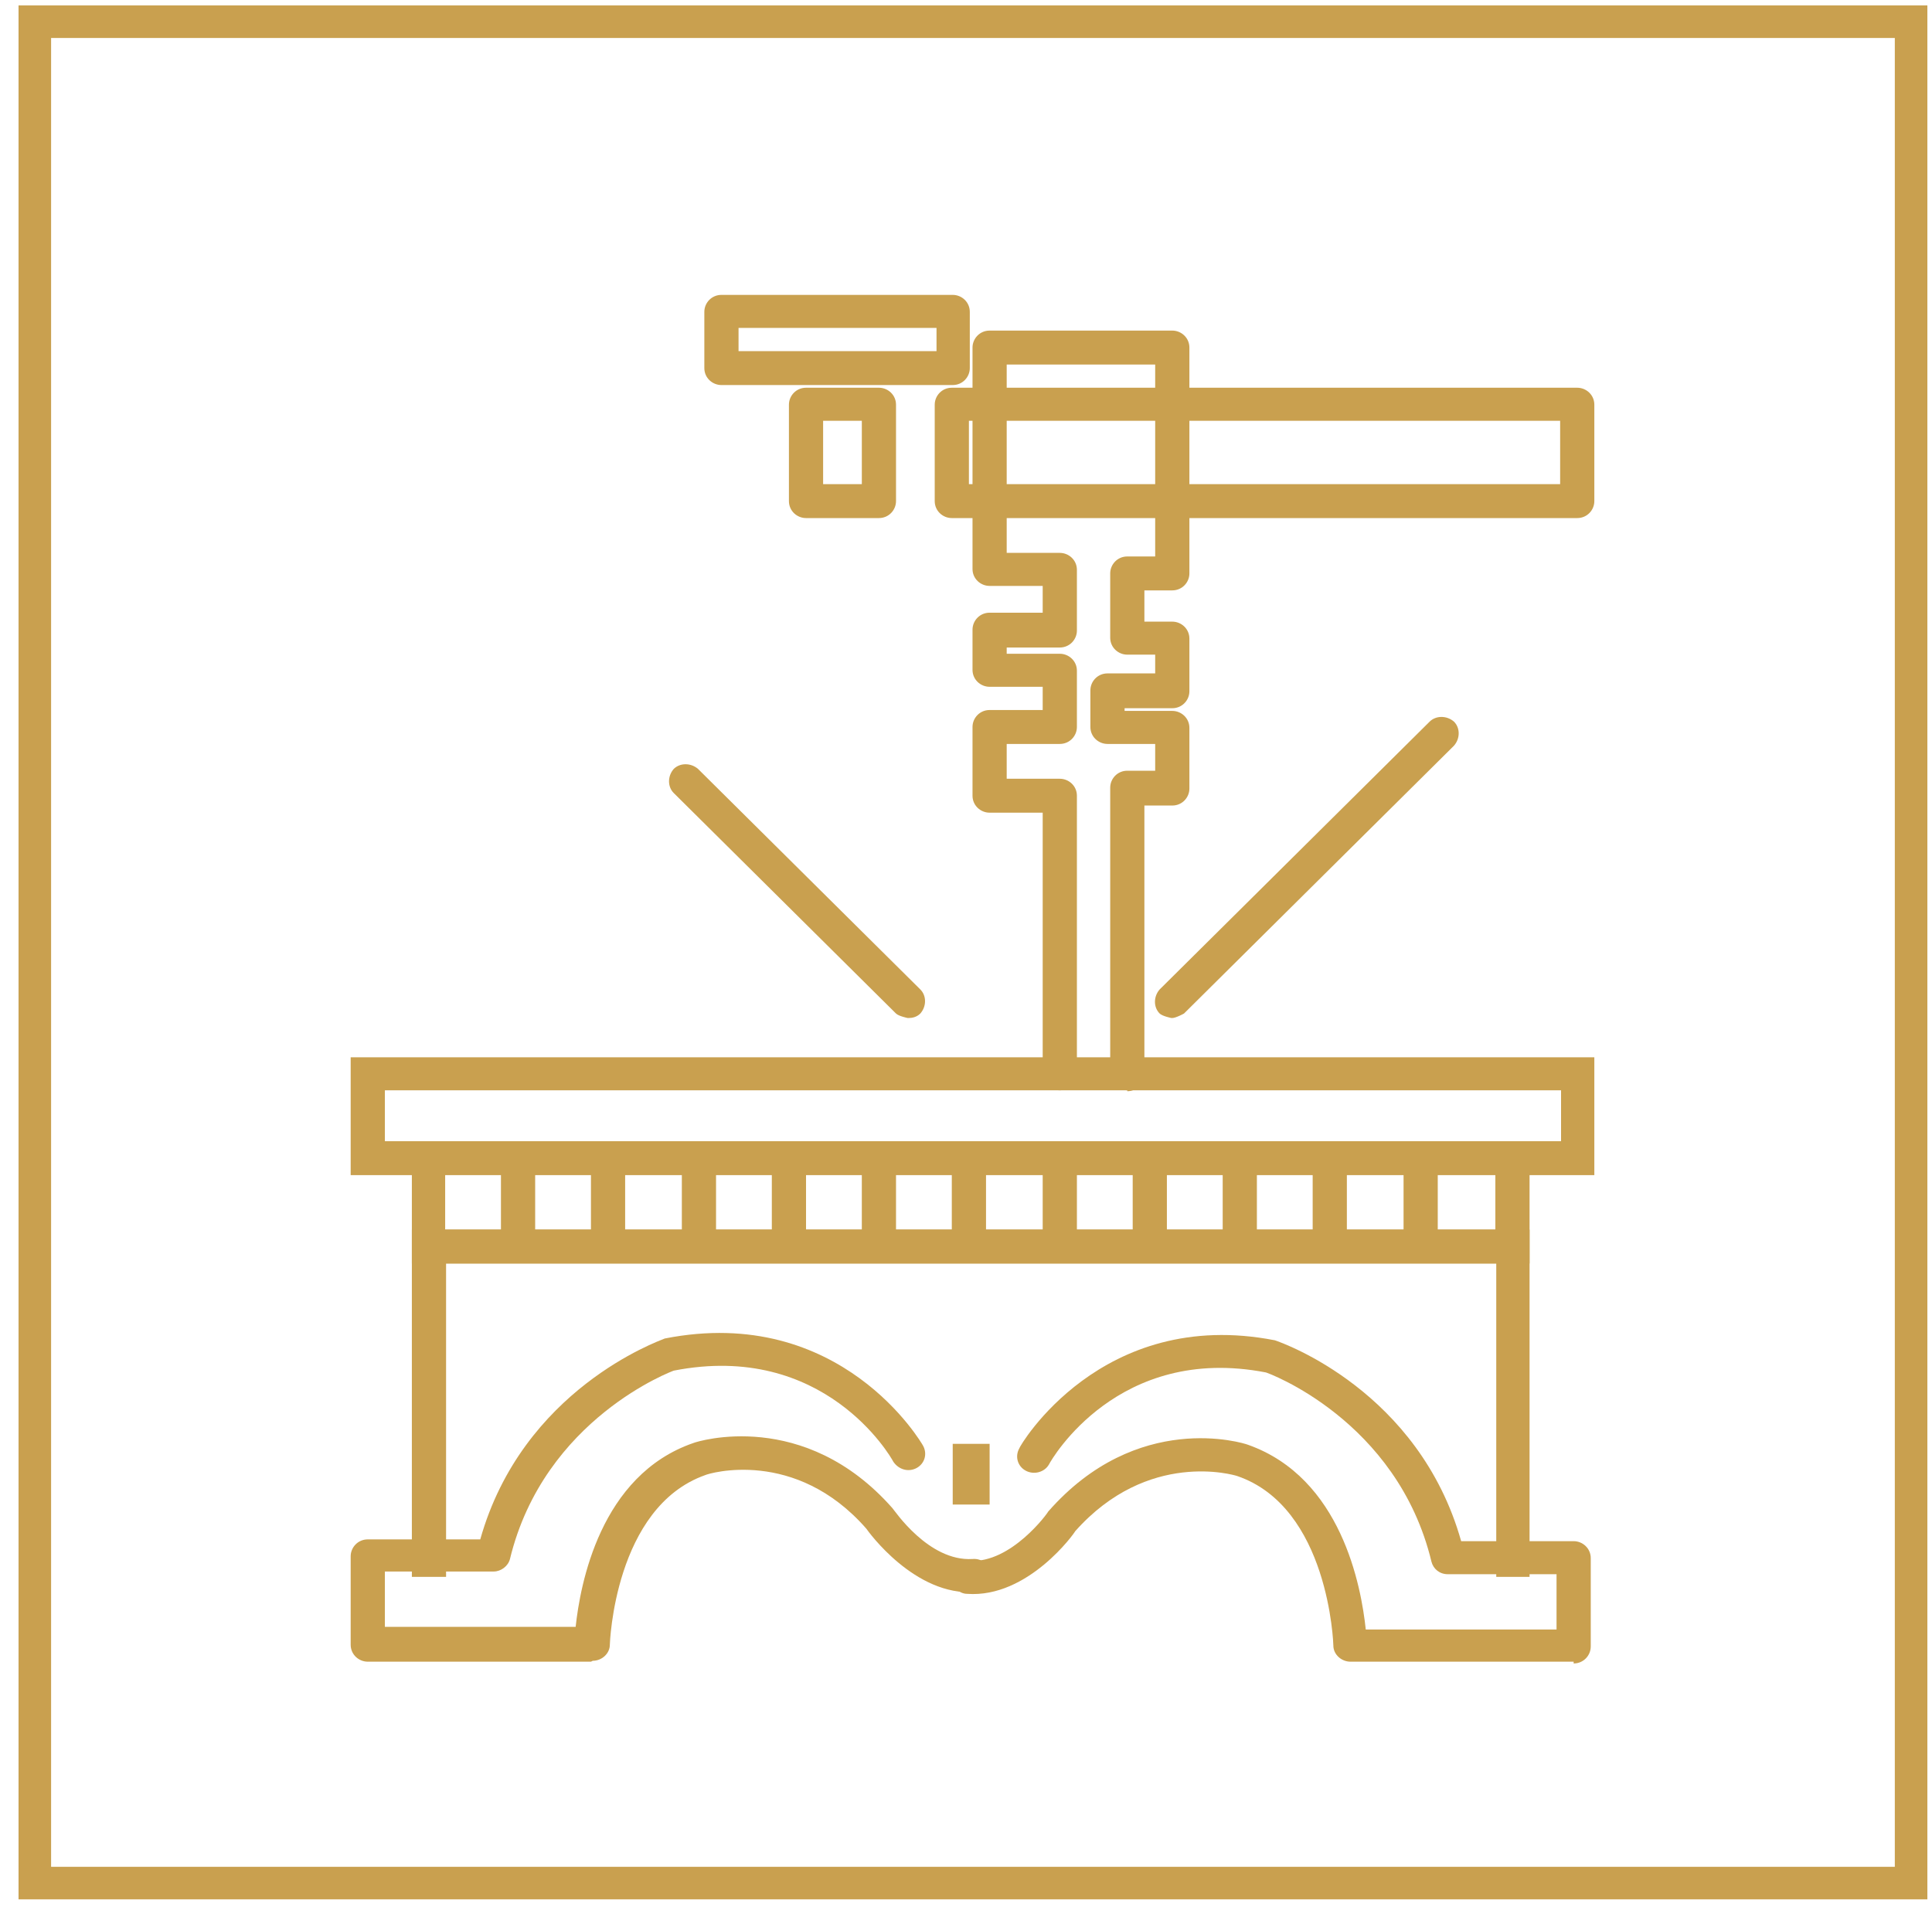 <svg width="89" height="88" viewBox="0 0 89 88" fill="none" xmlns="http://www.w3.org/2000/svg">
<path d="M88.037 1H1.604V86.763H88.037V1Z" stroke="#C9A04F" stroke-width="1.5" stroke-miterlimit="10"/>
<path d="M73.445 54.144H16.154V48.715H73.445V54.144ZM17.73 52.581H71.912V50.236H17.73V52.581Z" fill="#C9A04F"/>
<path d="M70.461 58.216H18.973V52.581H70.461V58.216ZM20.507 56.653H68.885V54.103H20.507V56.653Z" fill="#C9A04F"/>
<path d="M24.653 53.363H23.077V56.694H24.653V53.363Z" fill="#C9A04F"/>
<path d="M28.798 53.363H27.223V56.694H28.798V53.363Z" fill="#C9A04F"/>
<path d="M32.985 53.363H31.41V56.694H32.985V53.363Z" fill="#C9A04F"/>
<path d="M37.131 53.363H35.555V56.694H37.131V53.363Z" fill="#C9A04F"/>
<path d="M41.276 53.363H39.701V56.694H41.276V53.363Z" fill="#C9A04F"/>
<path d="M45.422 53.363H43.846V56.694H45.422V53.363Z" fill="#C9A04F"/>
<path d="M49.609 53.363H48.033V56.694H49.609V53.363Z" fill="#C9A04F"/>
<path d="M53.754 53.363H52.179V56.694H53.754V53.363Z" fill="#C9A04F"/>
<path d="M57.9 53.363H56.325V56.694H57.9V53.363Z" fill="#C9A04F"/>
<path d="M62.045 53.363H60.47V56.694H62.045V53.363Z" fill="#C9A04F"/>
<path d="M66.232 53.363H64.657V56.694H66.232V53.363Z" fill="#C9A04F"/>
<path d="M70.461 72.654H68.927V58.216H20.549V72.654H18.973V56.653H70.461V72.654Z" fill="#C9A04F"/>
<path d="M27.223 76.562H16.942C16.527 76.562 16.154 76.233 16.154 75.78V71.708C16.154 71.297 16.486 70.927 16.942 70.927H22.124C24.072 64.016 30.332 61.795 30.622 61.672C38.747 60.067 42.478 66.525 42.52 66.608C42.727 66.978 42.603 67.43 42.23 67.636C41.857 67.841 41.401 67.718 41.152 67.348C41.028 67.101 37.96 61.795 31.037 63.152C31.037 63.152 25.067 65.332 23.492 71.831C23.409 72.16 23.077 72.407 22.746 72.407H17.73V74.957H26.518C26.726 73.024 27.637 67.965 31.949 66.484C32.156 66.402 37.048 64.88 41.11 69.487C41.193 69.569 42.769 71.955 44.8 71.831C45.256 71.79 45.588 72.119 45.629 72.531C45.629 72.942 45.339 73.312 44.924 73.353C42.147 73.559 39.991 70.556 39.908 70.433C36.633 66.69 32.654 67.883 32.488 67.965C28.301 69.446 28.093 75.739 28.093 75.78C28.093 76.192 27.72 76.521 27.306 76.521L27.223 76.562Z" fill="#C9A04F"/>
<path d="M72.492 76.562H62.211C61.797 76.562 61.423 76.233 61.423 75.821C61.423 75.739 61.216 69.446 56.988 68.006C56.863 67.965 52.884 66.772 49.526 70.556C49.526 70.597 47.37 73.641 44.551 73.436C44.137 73.436 43.805 73.024 43.846 72.613C43.846 72.202 44.219 71.831 44.675 71.914C46.582 72.037 48.282 69.692 48.282 69.651C52.386 64.962 57.278 66.484 57.485 66.566C61.797 68.088 62.709 73.107 62.916 75.081H71.704V72.531H66.688C66.315 72.531 66.025 72.284 65.942 71.955C64.367 65.415 58.356 63.235 58.314 63.235C51.516 61.918 48.448 67.225 48.324 67.471C48.116 67.841 47.619 67.965 47.246 67.759C46.873 67.554 46.748 67.101 46.956 66.731C46.956 66.649 50.728 60.191 58.729 61.754C59.102 61.877 65.362 64.098 67.31 71.009H72.492C72.906 71.009 73.28 71.338 73.28 71.79V75.862C73.28 76.274 72.948 76.644 72.492 76.644V76.562Z" fill="#C9A04F"/>
<path d="M45.588 66.525H43.888V69.322H45.588V66.525Z" fill="#C9A04F"/>
<path d="M51.93 50.236C51.516 50.236 51.143 49.907 51.143 49.455V36.292C51.143 35.881 51.474 35.511 51.93 35.511H53.215V34.277H51.018C50.604 34.277 50.23 33.948 50.23 33.495V31.809C50.23 31.397 50.562 31.027 51.018 31.027H53.215V30.163H51.93C51.516 30.163 51.143 29.834 51.143 29.382V26.42C51.143 26.009 51.474 25.639 51.93 25.639H53.215V16.795H46.375V25.474H48.821C49.236 25.474 49.609 25.803 49.609 26.256V29.053C49.609 29.464 49.277 29.834 48.821 29.834H46.375V30.122H48.821C49.236 30.122 49.609 30.451 49.609 30.904V33.495C49.609 33.907 49.277 34.277 48.821 34.277H46.375V35.881H48.821C49.236 35.881 49.609 36.21 49.609 36.663V49.455C49.609 49.866 49.277 50.236 48.821 50.236C48.365 50.236 48.033 49.907 48.033 49.455V37.444H45.587C45.173 37.444 44.8 37.115 44.8 36.663V33.495C44.8 33.084 45.132 32.714 45.587 32.714H48.033V31.644H45.587C45.173 31.644 44.8 31.315 44.8 30.863V29.012C44.8 28.6 45.132 28.23 45.587 28.23H48.033V26.996H45.587C45.173 26.996 44.8 26.667 44.8 26.215V16.014C44.8 15.602 45.132 15.232 45.587 15.232H54.003C54.417 15.232 54.791 15.561 54.791 16.014V26.42C54.791 26.832 54.459 27.202 54.003 27.202H52.718V28.642H54.003C54.417 28.642 54.791 28.971 54.791 29.423V31.85C54.791 32.261 54.459 32.631 54.003 32.631H51.806V32.755H54.003C54.417 32.755 54.791 33.084 54.791 33.536V36.333C54.791 36.745 54.459 37.115 54.003 37.115H52.718V49.496C52.718 49.907 52.386 50.278 51.93 50.278V50.236Z" fill="#C9A04F"/>
<path d="M40.489 23.87H37.131C36.716 23.87 36.343 23.541 36.343 23.088V18.646C36.343 18.235 36.675 17.865 37.131 17.865H40.489C40.903 17.865 41.276 18.194 41.276 18.646V23.088C41.276 23.5 40.944 23.87 40.489 23.87ZM37.918 22.307H39.701V19.387H37.918V22.307Z" fill="#C9A04F"/>
<path d="M72.658 23.87H43.846C43.432 23.87 43.059 23.541 43.059 23.088V18.646C43.059 18.235 43.39 17.865 43.846 17.865H72.658C73.072 17.865 73.445 18.194 73.445 18.646V23.088C73.445 23.5 73.114 23.87 72.658 23.87ZM44.634 22.307H71.87V19.387H44.634V22.307Z" fill="#C9A04F"/>
<path d="M43.888 17.741H33.234C32.819 17.741 32.446 17.412 32.446 16.96V14.368C32.446 13.957 32.778 13.587 33.234 13.587H43.888C44.303 13.587 44.675 13.916 44.675 14.368V16.96C44.675 17.371 44.344 17.741 43.888 17.741ZM34.022 16.178H43.142V15.109H34.022V16.178Z" fill="#C9A04F"/>
<path d="M53.961 46.905C53.961 46.905 53.547 46.822 53.422 46.699C53.132 46.411 53.132 45.917 53.422 45.588L65.859 33.248C66.149 32.961 66.647 32.961 66.978 33.248C67.269 33.536 67.269 34.03 66.978 34.359L54.542 46.699C54.542 46.699 54.169 46.905 54.003 46.905H53.961Z" fill="#C9A04F"/>
<path d="M41.815 46.905C41.815 46.905 41.401 46.822 41.276 46.699L31.037 36.539C30.747 36.251 30.747 35.758 31.037 35.428C31.327 35.141 31.824 35.141 32.156 35.428L42.395 45.588C42.686 45.876 42.686 46.37 42.395 46.699C42.23 46.864 42.022 46.905 41.856 46.905H41.815Z" fill="#C9A04F"/>
</svg>
